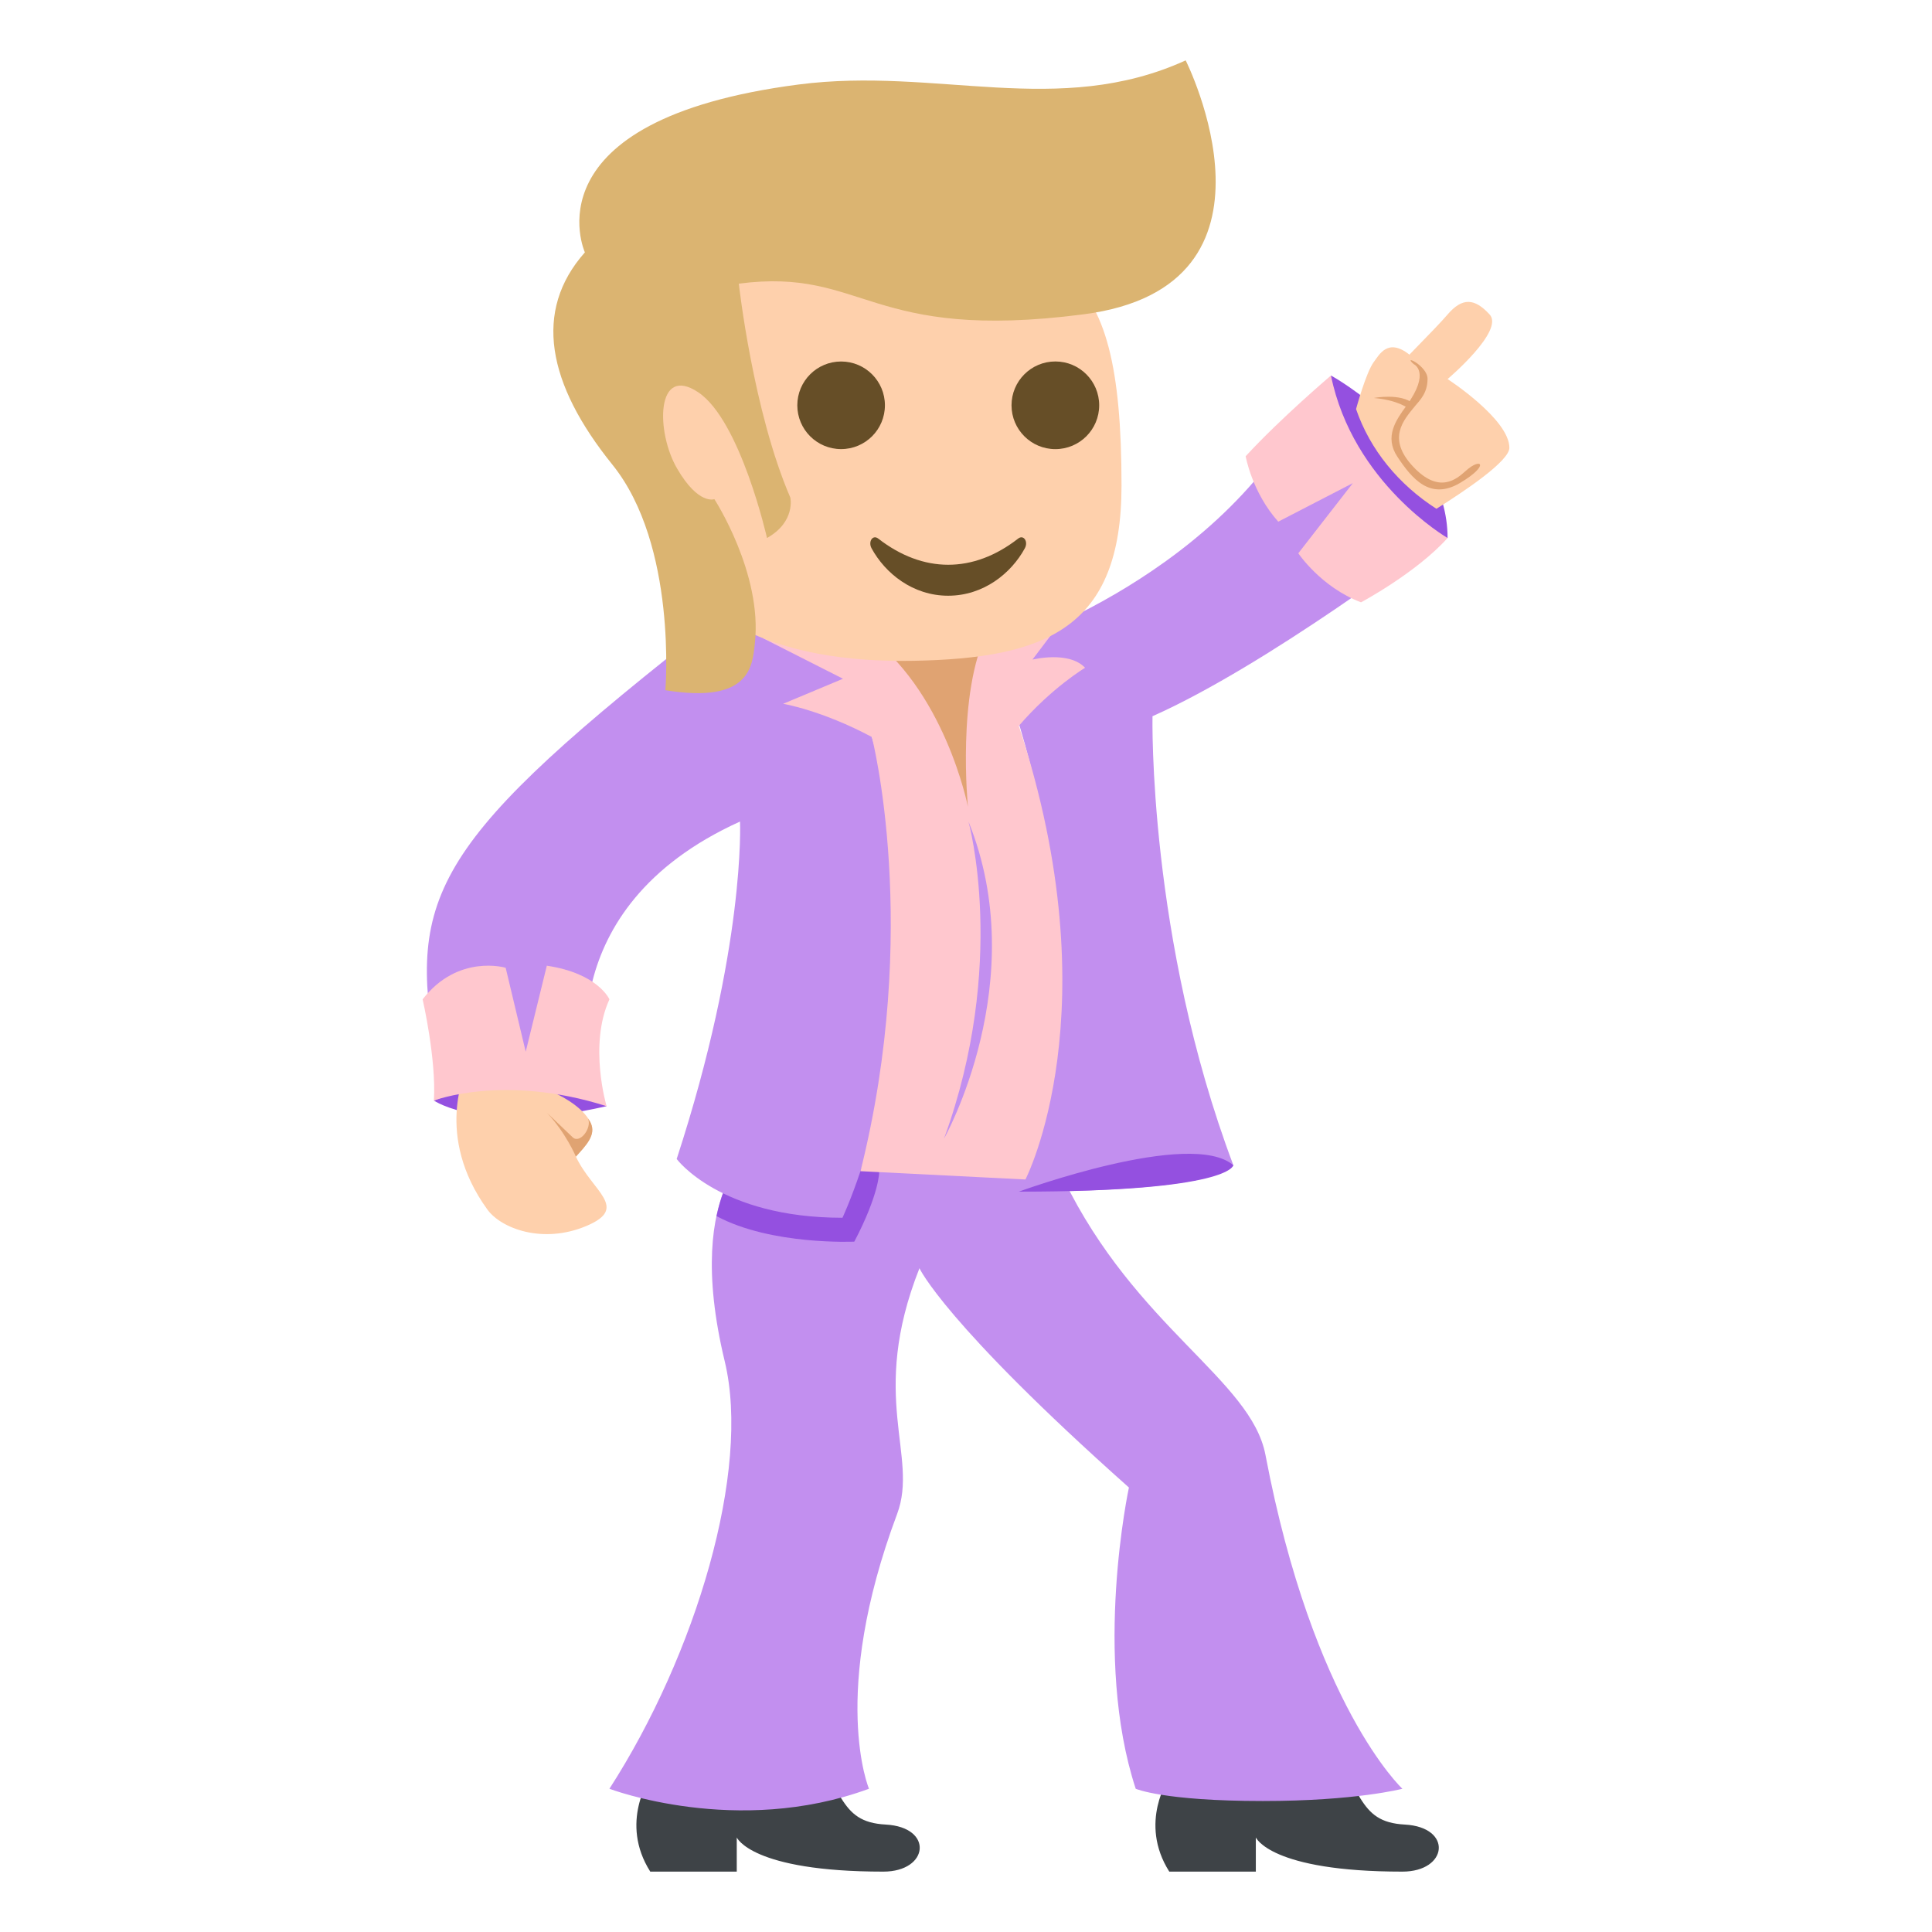 <svg xmlns="http://www.w3.org/2000/svg" width="16" height="16" viewBox="0 0 64 64"><path fill="#3E4347" d="M21.541 58.883s-1.035 1.486 0 3.117h2.865v-1.133S24.885 62 29.261 62c1.514 0 1.672-1.473.08-1.559-1.607-.086-1.371-1.203-2.875-3.117l-4.925 1.559zM38.734 58.883s-1.033 1.486 0 3.117h2.867v-1.133S42.078 62 46.455 62c1.514 0 1.674-1.473.08-1.559-1.607-.086-1.369-1.203-2.873-3.117l-4.928 1.559z"/><path fill="#C28FEF" d="M41.92 48.195c-.475-2.492-4.299-4.225-6.688-9.137 0 0-4.061-1.236-10.029-1.236 0 0-2.629 1.32-1.195 7.275.871 3.613-.955 9.713-3.82 14.158 0 0 4.219 1.611 8.598 0 0 0-1.314-3.104.932-9.102.725-1.936-.955-3.859.74-8.141 0 0 .822 1.818 6.939 7.264 0 0-1.209 5.6.225 9.979 0 0 .916.406 4.213.406 3.088 0 4.621-.406 4.621-.406s-2.956-2.743-4.536-11.06z"/><path fill="#9450E0" d="M29.125 38.826c-2.111-1.039-3.393-1.125-4.178-.82-.342.283-.93.951-1.211 2.279 1.805.973 4.564.846 4.564.846.827-1.576.825-2.305.825-2.305z"/><path fill="#C28FEF" d="M32.924 21.508s7.23-2.172 10.334-8.057c0 0 .492 2.254 4.154 4.457 0 0-5.414 4.119-9.234 5.818 0 0-.154 7.357 2.678 14.873 0 0-.26.875-7.105.875-.001.001 3.53-6.263-.827-17.966zM27.908 21.852s-3.357-1.982-5.014-.676c-8.895 7.02-9.41 8.729-8.359 14.24 0 0 1.828-1.328 5.012.162 0 0-1.434-5.467 4.967-8.363 0 0 .193 4.152-2.098 11.178 0 0 1.434 1.947 5.492 1.947 0 0 4.299-9.096 0-18.488z"/><path fill="#9450E0" d="M44.09 12.439s3.863 2.115 3.863 5.383h-2.191s-.188-1.77-1.152-2.475c-.967-.702-.52-2.908-.52-2.908z"/><path fill="#FFC7CE" d="M44.09 12.439s-1.662 1.41-2.826 2.674c0 0 .207 1.191 1.08 2.168l2.471-1.277-1.807 2.324s.748 1.121 2.078 1.625c0 0 1.828-.975 2.867-2.131 0 0-3.139-1.818-3.863-5.383z"/><path fill="#FED0AC" d="M47.953 12.557s1.891-1.598 1.393-2.139c-.498-.543-.904-.57-1.393 0-.195.229-.582.631-1.264 1.33-.719-.57-1.002.01-1.178.24-.26.344-.59 1.563-.59 1.563.463 1.35 1.412 2.502 2.662 3.303.96-.602 2.417-1.584 2.417-2.02 0-.949-2.047-2.277-2.047-2.277z"/><path fill="#E0A372" d="M45.512 13.184s.891-.176 1.316.195l-.188.145c.001-.001-.327-.27-1.128-.34z"/><path fill="#9450E0" d="M14.373 36.457s1.627 1.127 5.721.186c0 0-2.133-1.743-5.721-.186z"/><path fill="#FED0AC" d="M15.447 35.443s-1.086 2.162.697 4.623c.455.629 1.834 1.156 3.283.545 1.43-.604.193-1.137-.35-2.297.338-.373.672-.713.494-1.109-.271-.6-1.203-1-1.203-1s.482-1.029-2.921-.762z"/><path fill="#E0A372" d="M19.572 37.205c-.023-.053-.059-.102-.09-.15.127.322-.275.848-.514.617-.367-.354-.855-.814-.855-.814.625.654.965 1.457.965 1.457.338-.374.672-.713.494-1.11z"/><path fill="#FFC7CE" d="M14 33.104s.457 1.982.373 3.354c0 0 2.316-.896 5.721.186 0 0-.602-2.023.094-3.539 0 0-.371-.861-2.074-1.115l-.699 2.85-.664-2.781c-.001-.002-1.579-.469-2.751 1.045z"/><path fill="#E0A372" d="M48.555 15.598c-.301.271-.879.783-1.746-.143-.865-.926-.33-1.521.066-2.004.162-.197.414-.428.414-.902 0-.434-.852-.83-.457-.486 0 0 .58.252-.25 1.389-.336.461-.732 1.014-.291 1.68.479.723 1.082 1.455 2.076.865.996-.589.707-.868.188-.399zM32.924 21.176h-4.363l3.521 5.658z"/><path fill="#FFC7CE" d="M35.945 22.121c-.539-.572-1.744-.271-1.744-.271l1.434-1.896c-1.123.813-2.93.977-2.93.977-1.017 2.025-.641 5.795-.641 5.795s-.769-3.934-3.473-5.795c0 0-1.371-.217-3.303.217l2.637 1.336-1.982.83s1.278.213 2.938 1.1c.002.004 1.634 6.35-.376 14.383l5.464.275s2.891-5.584-.219-15.027c1.093-1.268 2.195-1.924 2.195-1.924z"/><path fill="#9450E0" d="M33.75 39.475s5.705-2.09 7.105-.875c0 0-.074.875-7.105.875z"/><path fill="#C28FEF" d="M32.082 27.215s1.309 4.695-.811 10.506c0 0 2.948-5.221.811-10.506z"/><g><path fill="#FED0AC" d="M28.617 7.945c-7.852 0-6.934-2.006-6.934 7.939 0 4.723 4.207 6.09 8.584 6.006 4.381-.082 6.885-1.076 6.885-5.803 0-7.851-2.093-8.142-8.535-8.142z"/><path fill="#DBB471" d="M25.006 21.311c-.082.744-.146 2.012-2.965 1.553 0 0 .402-4.799-1.756-7.473-2.158-2.676-2.629-5.092-.91-7.031 0 0-1.986-4.385 7.082-5.561 4.572-.592 8.6 1.123 12.82-.799 0 0 3.771 7.486-3.381 8.412-7.152.928-7.236-1.557-11.422-1.016 0 0 .469 4.223 1.707 7.088 0 0 .182.801-.773 1.338 0 0-.877-3.891-2.279-4.828-1.402-.936-1.408 1.318-.697 2.531.707 1.215 1.232 1.01 1.232 1.01s1.598 2.455 1.342 4.776z"/><circle fill="#664E27" cx="27.863" cy="13.426" r="1.451"/><circle fill="#664E27" cx="34.96" cy="13.426" r="1.452"/><path fill="#664E27" d="M33.729 17.84c-1.492 1.162-3.152 1.154-4.638 0-.18-.139-.34.102-.219.324.453.83 1.367 1.57 2.536 1.57 1.171 0 2.088-.74 2.54-1.57.123-.223-.04-.463-.219-.324z"/></g></svg>